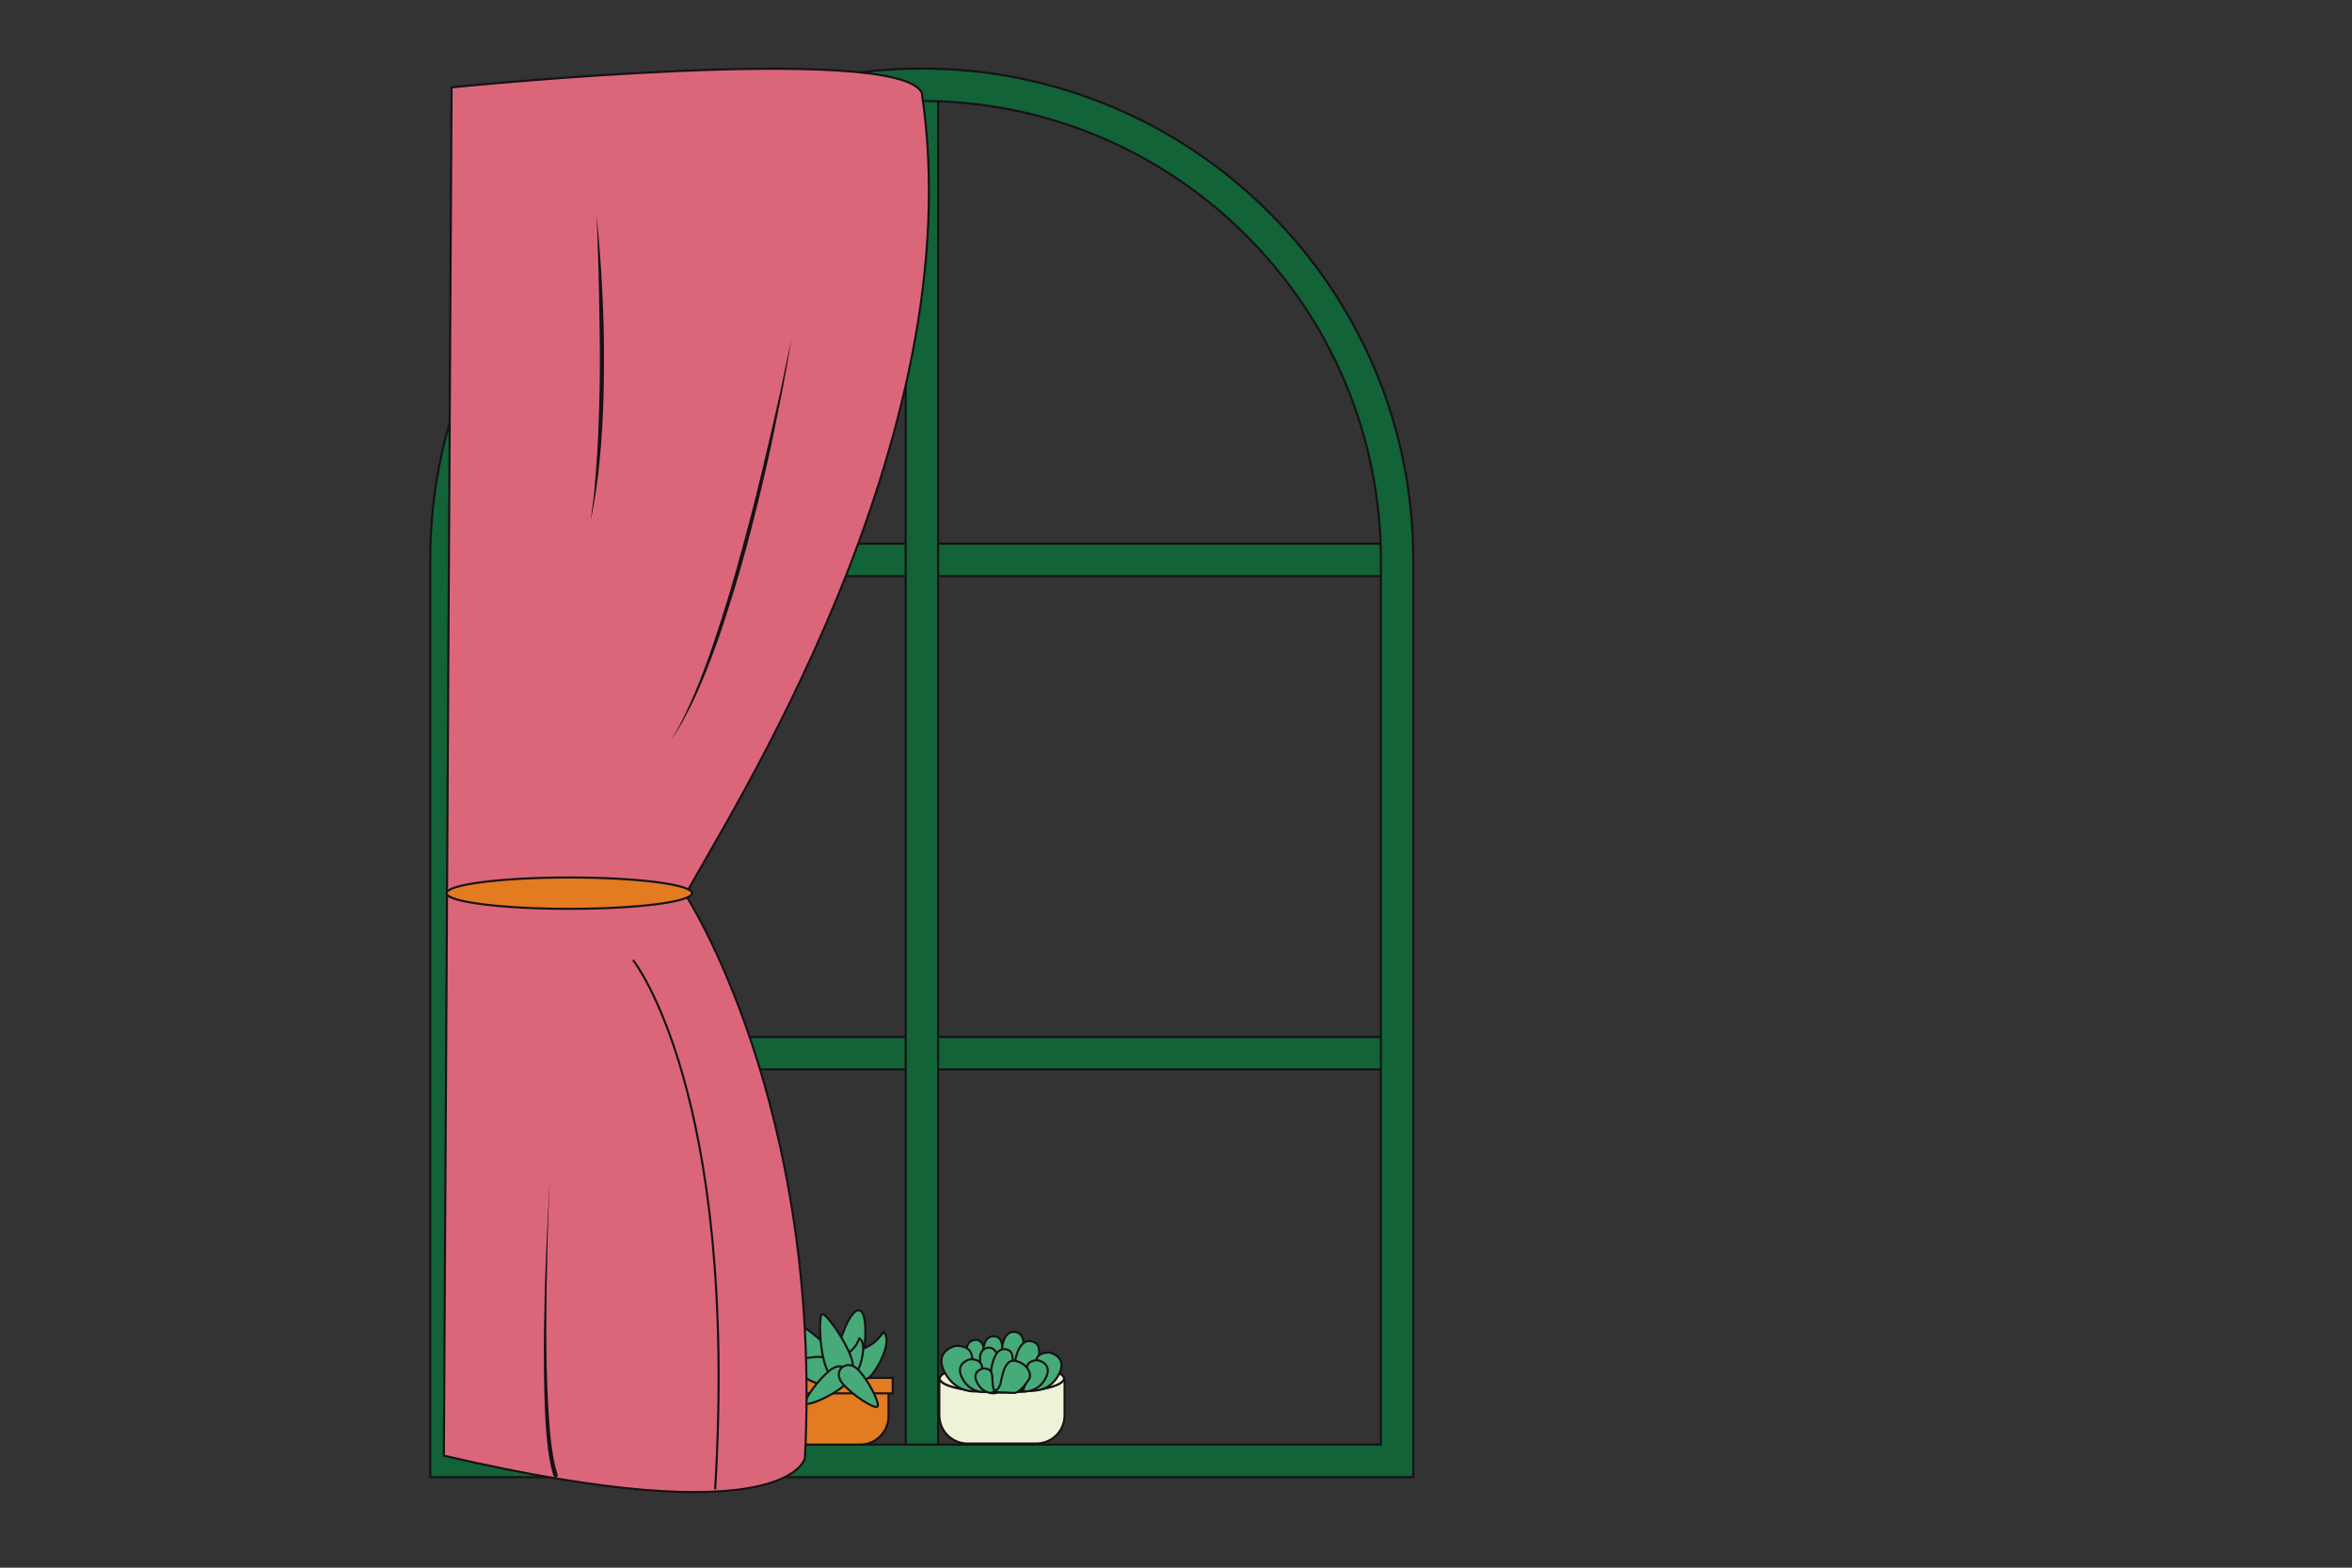 <?xml version="1.0" encoding="utf-8"?>
<!-- Generator: Adobe Illustrator 21.0.0, SVG Export Plug-In . SVG Version: 6.00 Build 0)  -->
<svg version="1.1" id="图层_1" xmlns="http://www.w3.org/2000/svg" xmlns:xlink="http://www.w3.org/1999/xlink" x="0px" y="0px"
	 viewBox="0 0 1125 750" style="enable-background:new 0 0 1125 750;" xml:space="preserve">
<rect x="0" y="0" width="1125" height="750" fill="#333333" stroke="none"/>
<style type="text/css">
	.st0{fill:#126337;stroke:#151216;stroke-miterlimit:10;}
	.st1{fill:#E37B20;stroke:#151216;stroke-miterlimit:10;}
	.st2{fill:#46AB78;stroke:#151216;stroke-miterlimit:10;}
	.st3{fill:#DB667A;stroke:#151216;stroke-miterlimit:10;}
	.st4{fill:#DB667A;}
	.st5{fill:#151216;}
	.st6{fill:#DB667A;stroke:#151216;stroke-linecap:round;stroke-miterlimit:10;}
	.st7{fill:#EFF2D7;stroke:#151216;stroke-miterlimit:10;}
</style>
<g>
	<rect x="213.6" y="260.1" class="st0" width="454.6" height="15.5"/>
	<rect x="209.9" y="496.1" class="st0" width="457.1" height="15.5"/>
	<rect x="433.2" y="40.5" class="st0" width="15.5" height="655.9"/>
	<path class="st0" d="M676,706.7H205.8V267.9c0-31.7,6.2-62.5,18.5-91.5c11.8-28,28.8-53.1,50.4-74.7c21.6-21.6,46.7-38.5,74.7-50.4
		c29-12.3,59.8-18.5,91.5-18.5s62.5,6.2,91.5,18.5c28,11.8,53.1,28.8,74.7,50.4c21.6,21.6,38.5,46.7,50.4,74.7
		c12.3,29,18.5,59.8,18.5,91.5V706.7z M221.4,691.1h439.1V267.9c0-121.1-98.5-219.6-219.6-219.6s-219.6,98.5-219.6,219.6V691.1z"/>
	<g>
		<path class="st1" d="M411.5,691.1h-24.3c-7.5,0-13.5-6-13.5-13.5v-11.2H425v11.2C425,685,418.9,691.1,411.5,691.1z"/>
		<rect x="371.7" y="659.2" class="st1" width="55.3" height="7.4"/>
		<g>
			<g>
				<path class="st2" d="M412.5,651.7c-1.7,8.9-7.8,7.5-7.8,7.5s-6.7-1.1-4.9-10s7.1-23.1,11.2-22.3S414.2,642.8,412.5,651.7z"/>
				<path class="st2" d="M399.4,648.4c5.9,6.9,0.9,10.8,0.9,10.8s-5,4.5-10.8-2.4c-5.9-6.9-13.6-20-10.4-22.7
					C382.4,631.4,393.6,641.5,399.4,648.4z"/>
				<path class="st2" d="M418,656.4c-4.2,6-8.5,4.2-10.8,2.5c-2.4-1.7-4.6-3-0.3-9s9.6-3.6,15.7-12.7
					C426.3,640.6,422.3,650.4,418,656.4z"/>
				<path class="st2" d="M389.9,661.5c6.8,2.7,9.4-1.1,10.5-3.8s2.2-5-4.6-7.7c-6.8-2.7-10,2.2-20.1-2.1
					C374.4,652.8,383.1,658.8,389.9,661.5z"/>
				<path class="st2" d="M411.1,653.8c-1.9,4.7-5,4.2-6.8,3.4c-1.9-0.7-3.5-1.3-1.7-5.9s5.9-4,8.4-11
					C414,641.9,412.9,649.1,411.1,653.8z"/>
				<path class="st2" d="M407.1,649.3c3,8.5-2.9,10.4-2.9,10.4s-6.3,2.5-9.3-6.1c-3-8.5-3.3-23.8-1.7-24.9
					C394.8,627.8,404.1,640.8,407.1,649.3z"/>
				<path class="st2" d="M396.7,655.8c5.4-4.4,8.3-0.6,8.3-0.6s3.4,3.9-2,8.3s-16.7,9.5-17.6,7.7
					C384.5,669.5,391.3,660.2,396.7,655.8z"/>
				<path class="st2" d="M403.6,662.6c-4.7-5.2-1-8.3-1-8.3s3.7-3.6,8.4,1.5c4.7,5.2,10.3,16.2,8.6,17.2
					C417.9,674,408.3,667.7,403.6,662.6z"/>
			</g>
		</g>
	</g>
	<path class="st3" d="M440.9,44.3c25.1,166.6-95.6,350.3-113,383.8c0,0,65.8,100.6,57.1,269.5c0,0-7.5,37.3-172.7-1.2l3.7-654.6
		C216.1,41.8,428.8,20.2,440.9,44.3z"/>
	<g>
		<path class="st4" d="M378.5,162.5c0,0-26.1,144.4-57.8,191.9"/>
		<path class="st5" d="M378.5,162.5c-1.3,8.3-2.8,16.5-4.4,24.8c-1.6,8.2-3.3,16.5-5,24.7c-1.7,8.2-3.7,16.4-5.6,24.5
			c-2,8.2-4,16.3-6.2,24.4c-2.2,8.1-4.5,16.2-7,24.2c-2.5,8-5,16-7.9,23.9c-2.9,7.9-5.9,15.7-9.4,23.4c-3.6,7.6-7.4,15.1-12.2,22
			c4.4-7.1,8-14.7,11.3-22.4c3.3-7.7,6.2-15.6,8.9-23.5c5.4-15.8,10.2-31.9,14.5-48.1c4.5-16.2,8.4-32.4,12.2-48.8
			c1.9-8.2,3.8-16.3,5.6-24.5C375,178.9,376.7,170.7,378.5,162.5z"/>
	</g>
	<g>
		<path class="st4" d="M285.3,102.8c0,0,7.5,91.3-2.8,146.3"/>
		<path class="st5" d="M285.3,102.8c1.3,12.2,2.2,24.4,2.8,36.6c0.6,12.2,0.9,24.4,0.8,36.7c-0.1,12.2-0.4,24.5-1.4,36.7
			c-1,12.2-2.4,24.4-5,36.3c0.4-3,0.8-6.1,1.2-9.1c0.2-1.5,0.4-3,0.5-4.6l0.4-4.6c0.1-1.5,0.3-3,0.4-4.6l0.3-4.6
			c0.2-3,0.5-6.1,0.6-9.1l0.4-9.1l0.3-9.1c0.1-3,0.1-6.1,0.2-9.1c0-3.1,0.1-6.1,0.1-9.2l0-9.2l-0.1-9.2c-0.1-6.1-0.2-12.2-0.3-18.3
			c-0.1-3.1-0.2-6.1-0.2-9.2c-0.1-3.1-0.2-6.1-0.3-9.2C285.9,115,285.6,108.9,285.3,102.8z"/>
	</g>
	<path class="st6" d="M303,459.6c0,0,50.3,63.3,39.1,252.5"/>
	<g>
		<path class="st4" d="M263,564c0,0-6.5,115.5,2.8,141.6"/>
		<path class="st5" d="M263,564c-0.5,11.8-1,23.7-1.2,35.5c-0.3,11.8-0.5,23.7-0.5,35.5c0,11.8,0.2,23.7,0.8,35.5
			c0.3,5.9,0.7,11.8,1.3,17.7c0.7,5.8,1.5,11.7,3.3,17.2l0,0.1c0.2,0.5-0.1,1.1-0.6,1.3c-0.5,0.2-1.1-0.1-1.3-0.6c0,0,0,0,0,0
			c-1.9-5.8-2.6-11.8-3.2-17.7c-0.6-5.9-0.9-11.8-1.1-17.8c-0.4-11.8-0.4-23.7-0.3-35.5c0.2-11.8,0.5-23.7,1-35.5
			C261.7,587.6,262.3,575.8,263,564z"/>
	</g>
	<ellipse class="st1" cx="272.3" cy="427.3" rx="58.7" ry="7.5"/>
	<g>
		<path class="st7" d="M495.7,690.6h-32.9c-7.5,0-13.5-6-13.5-13.5V660h59.9v17.2C509.2,684.6,503.1,690.6,495.7,690.6z"/>
		<ellipse class="st2" cx="479.2" cy="659.5" rx="29.7" ry="6.6"/>
		<ellipse class="st7" cx="479.2" cy="659.5" rx="29.7" ry="6.6"/>
		<path class="st2" d="M471.6,647.9c1,5.1,1,14.2-1.7,14.1c-2.7-0.1-6.4-7.5-7.3-12.6c-1-5.1,0.4-7.7,3.3-8.3
			S470.6,642.7,471.6,647.9z"/>
		<path class="st2" d="M479.3,647.4c-0.5,5.2-3.1,13.9-5.7,13.1c-2.6-0.9-4-9-3.4-14.2c0.5-5.2,2.6-7.3,5.5-7
			C478.6,639.6,479.9,642.2,479.3,647.4z"/>
		<path class="st2" d="M489.6,646.4c-0.6,5.9-3.5,15.9-6.4,14.9c-2.9-1-4.5-10.2-3.9-16.1c0.6-5.9,3-8.3,6.2-8
			C488.7,637.6,490.2,640.5,489.6,646.4z"/>
		<path class="st2" d="M478,651.6c0.9,5.1,0.9,14.2-1.8,14.1c-2.7-0.1-6.3-7.5-7.2-12.7c-0.9-5.1,0.5-7.7,3.3-8.2
			C475.1,644.3,477,646.4,478,651.6z"/>
		<path class="st2" d="M483.6,654.3c-1.5,5-5.6,13.1-8,11.8c-2.4-1.3-2.2-9.6-0.7-14.6c1.5-5,3.9-6.7,6.7-5.9
			S485.1,649.3,483.6,654.3z"/>
		<path class="st2" d="M496.2,651.7c-1.7,5.8-6.5,15.2-9.2,13.7s-2.6-11.1-0.9-16.8c1.7-5.8,4.5-7.7,7.7-6.8
			C497.1,642.7,497.9,645.9,496.2,651.7z"/>
		<path class="st2" d="M457,643.9c0,0,6.2-0.6,7.6,3.8c1.5,4.4-0.3,12,3.5,17.9c0,0-10.3,1.8-16.1-8.8S457,643.9,457,643.9z"/>
		<path class="st2" d="M464,650.3c0,0,4.4-0.4,5.5,2.7c1.1,3.2-0.2,8.7,2.5,12.9c0,0-7.4,1.3-11.6-6.3
			C456.2,652,464,650.3,464,650.3z"/>
		<path class="st2" d="M470.2,654.7c0,0,3.3-0.3,4.1,2.1c0.8,2.4-0.2,6.5,1.9,9.7c0,0-5.6,1-8.7-4.8
			C464.3,655.9,470.2,654.7,470.2,654.7z"/>
		<path class="st2" d="M502.1,647.1c0,0-5.1-0.5-6.4,3.2s0.2,10-2.9,14.9c0,0,8.6,1.5,13.5-7.3C511.2,649,502.1,647.1,502.1,647.1z"
			/>
		<path class="st2" d="M496.6,650.8c0,0-4.2-0.4-5.2,2.6c-1,3,0.2,8.2-2.4,12.2c0,0,7,1.2,11-6C504,652.4,496.6,650.8,496.6,650.8z"
			/>
		<path class="st2" d="M475.1,666c0,0,2.6-0.9,3.4-3.9s1.8-12.4,7.4-11c5.6,1.4,7.8,6.3,6.3,8.7s-4.8,6.8-7.2,6.6
			S475.1,666,475.1,666z"/>
	</g>
</g>
</svg>
